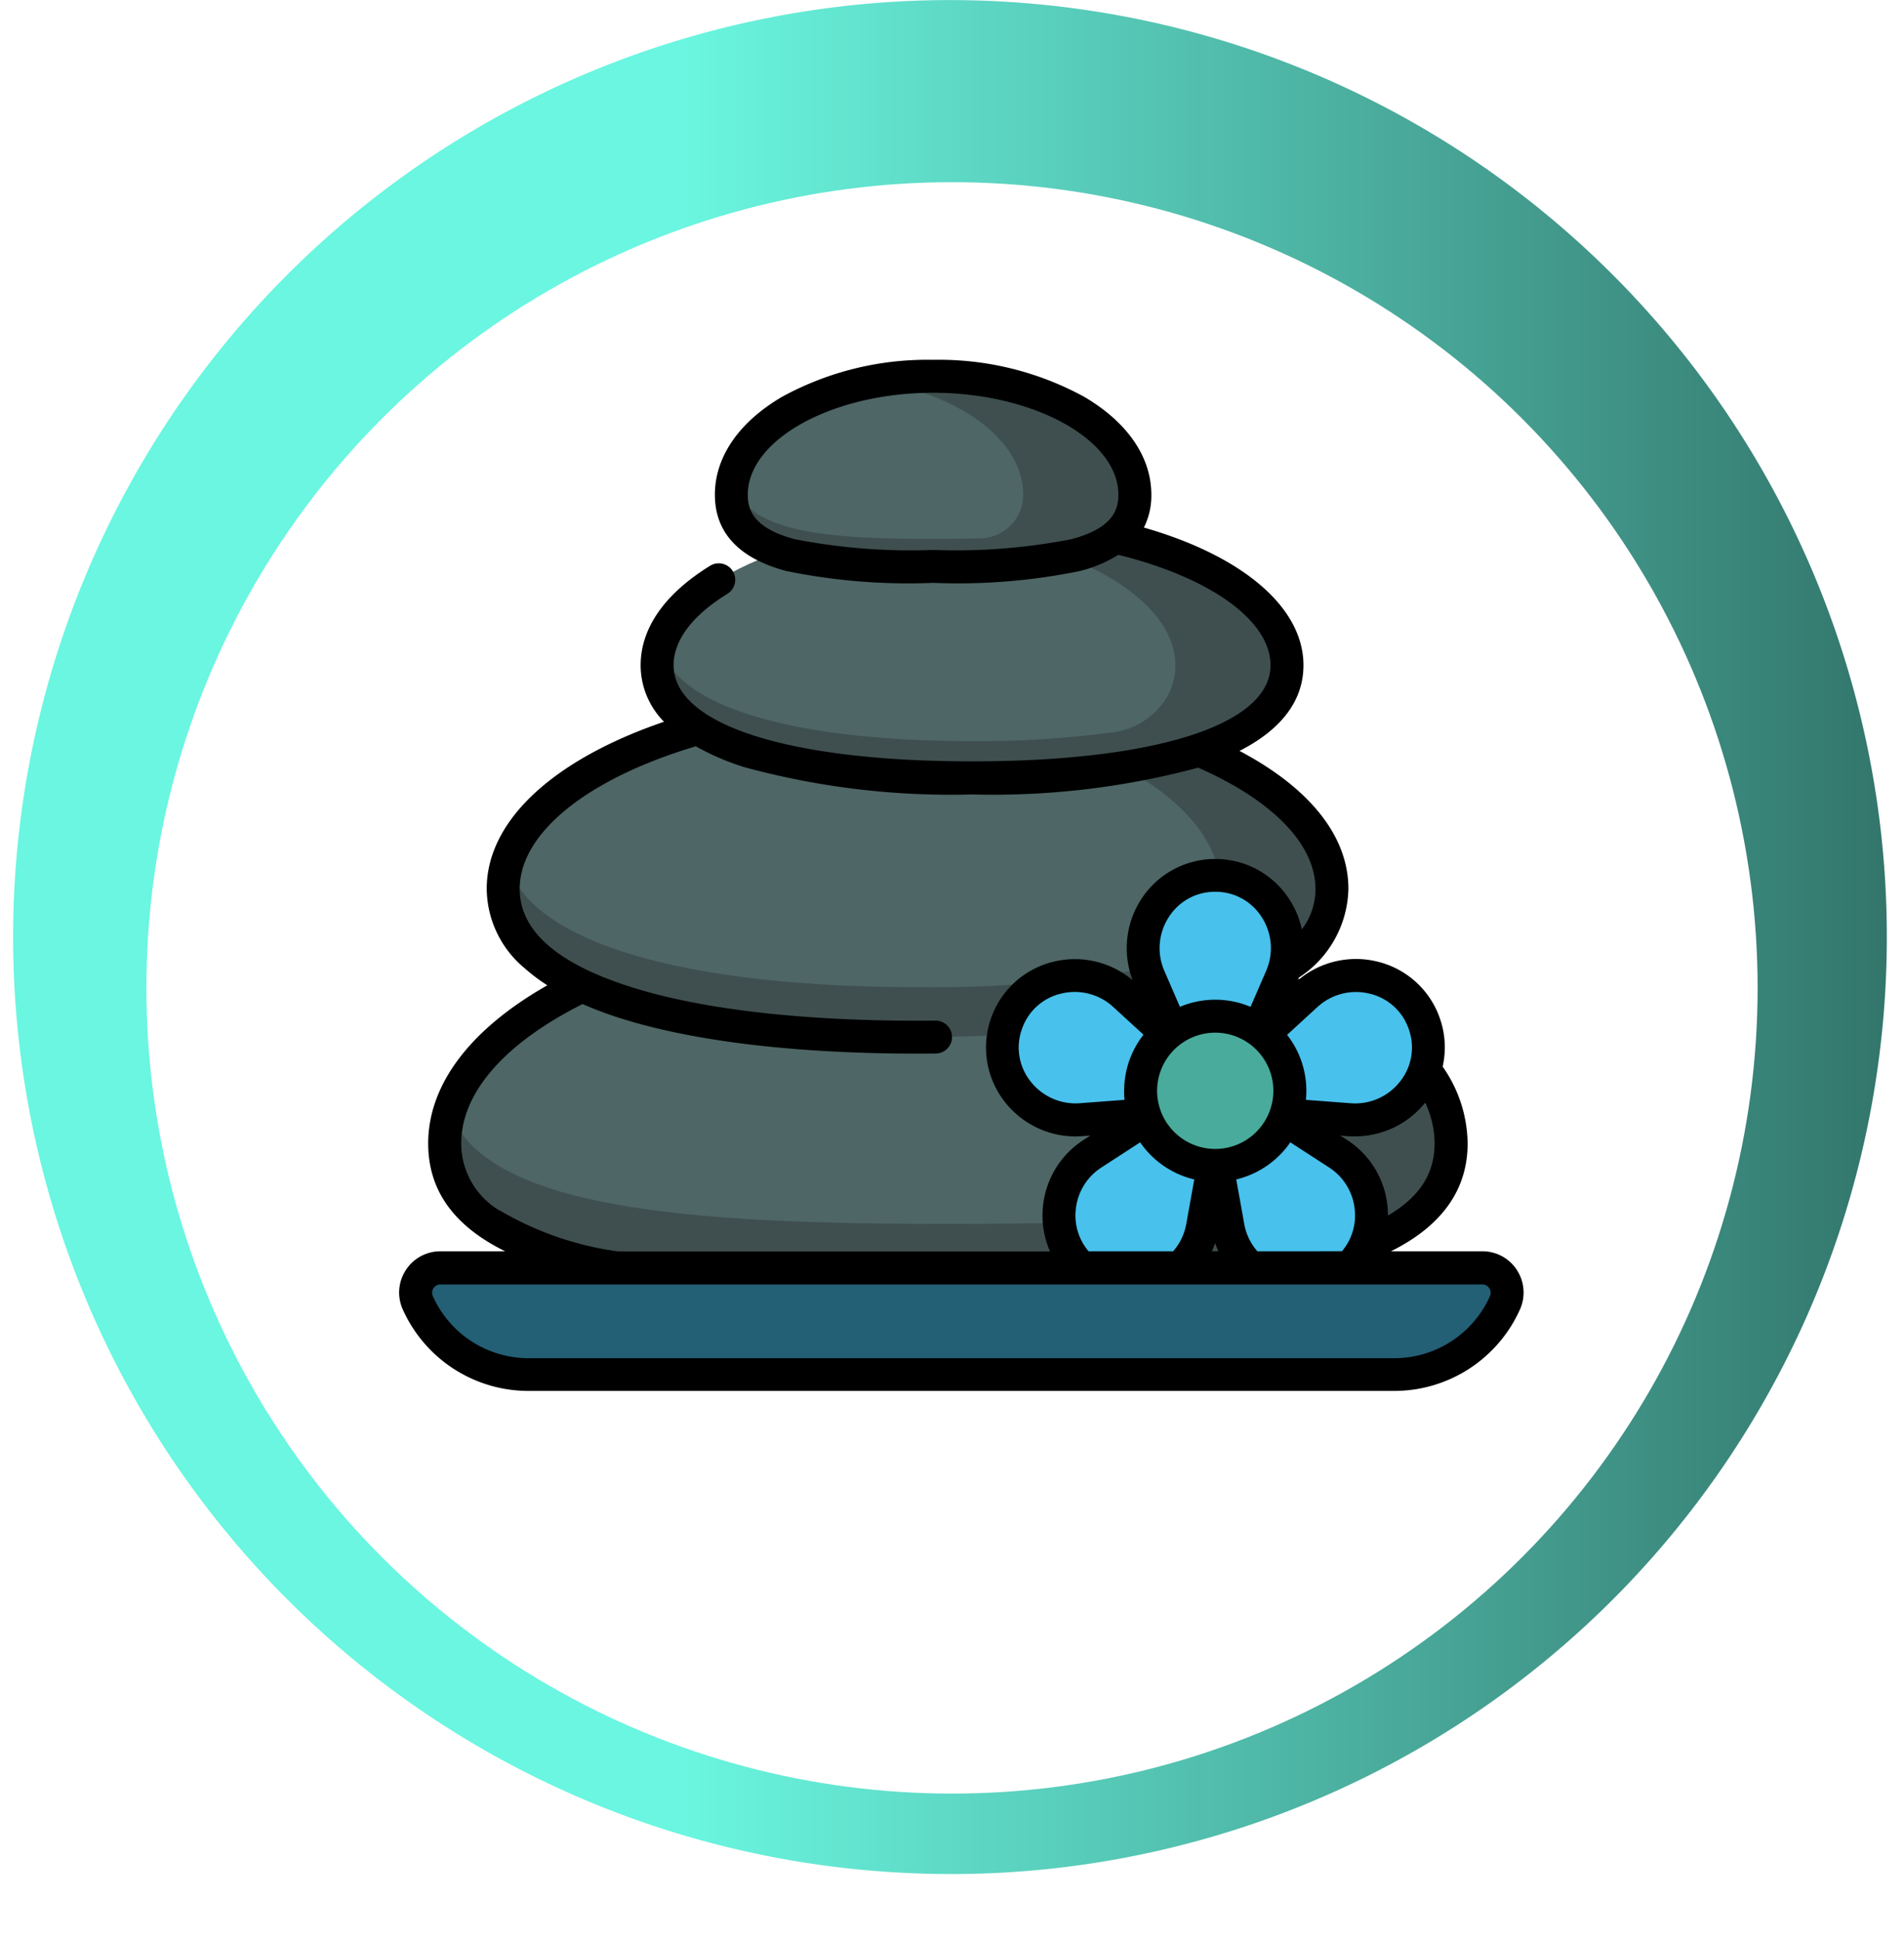 <svg xmlns="http://www.w3.org/2000/svg" xmlns:xlink="http://www.w3.org/1999/xlink" width="117.056" height="119.258" viewBox="0 0 117.056 119.258">
  <defs>
    <linearGradient id="linear-gradient" x1="0.356" y1="0.973" x2="1.356" y2="0.973" gradientUnits="objectBoundingBox">
      <stop offset="0" stop-color="#6af6e0"/>
      <stop offset="1" stop-color="#15312d"/>
    </linearGradient>
    <filter id="Elipse_12850" x="0" y="2.201" width="117.056" height="117.056" filterUnits="userSpaceOnUse">
      <feOffset dy="3" input="SourceAlpha"/>
      <feGaussianBlur stdDeviation="3" result="blur"/>
      <feFlood flood-opacity="0.161"/>
      <feComposite operator="in" in2="blur"/>
      <feComposite in="SourceGraphic"/>
    </filter>
    <clipPath id="clip-path">
      <path id="path4548" d="M0-682.665H69.132v69.132H0Z" transform="translate(0 682.665)"/>
    </clipPath>
  </defs>
  <g id="Grupo_1107593" data-name="Grupo 1107593" transform="translate(-1190.328 -143.507)">
    <g id="Grupo_1107022" data-name="Grupo 1107022" transform="translate(12774.128 11902.507)">
      <path id="Trazado_906881" data-name="Trazado 906881" d="M554.771-77.408a57.592,57.592,0,0,0,50.057,64.257,58.436,58.436,0,0,0,9.888.382,57.567,57.567,0,0,0,54.37-50.438,57.592,57.592,0,0,0-50.056-64.257A57.592,57.592,0,0,0,554.771-77.408ZM656.386-64.784A44.8,44.8,0,0,1,606.4-25.838a44.811,44.811,0,0,1-38.945-49.994,44.8,44.8,0,0,1,49.993-38.933A44.79,44.79,0,0,1,656.386-64.784Z" transform="translate(-12137.325 -11631.091)" fill="url(#linear-gradient)"/>
      <g transform="matrix(1, 0, 0, 1, -11583.8, -11759)" filter="url(#Elipse_12850)">
        <circle id="Elipse_12850-2" data-name="Elipse 12850" cx="49.528" cy="49.528" r="49.528" transform="translate(9 8.2)" fill="#fff"/>
      </g>
    </g>
    <g id="g4542" transform="translate(1214.868 845.432)">
      <g id="g4544" transform="translate(0 -682.665)">
        <g id="g4546" clip-path="url(#clip-path)">
          <g id="g4552" transform="translate(-70.82 72.845)">
            <path id="path4554" d="M-566.986-424.9a33.545,33.545,0,0,1-44.657,16.01,33.545,33.545,0,0,1-16.01-44.657A33.545,33.545,0,0,1-583-469.553a33.545,33.545,0,0,1,16.01,44.657" transform="translate(630.873 472.772)" fill="#bb8af9"/>
          </g>
        </g>
      </g>
      <g id="g4556" transform="translate(0 -682.665)">
        <g id="g4558" clip-path="url(#clip-path)">
          <g id="g4564" transform="translate(2.8 36.921)">
            <path id="path4566" d="M0-125.355c0,7.8,13.851,8.839,30.938,8.839s30.938-1.038,30.938-8.839S48.025-139.48,30.938-139.48,0-133.156,0-125.355" transform="translate(0 139.48)" fill="#4e6665"/>
          </g>
          <g id="g4568" transform="translate(2.8 36.921)">
            <path id="path4570" d="M-549.139-125.354c0-7.8-13.851-14.125-30.938-14.125q-1.74,0-3.432.087c15.471.78,27.506,6.767,27.506,14.038,0,.012,0,.024,0,.036a3.675,3.675,0,0,1-2.974,3.563c-5.526,1.1-12.943,1.334-21.1,1.334-15.591,0-28.486-.865-30.624-6.944a6.713,6.713,0,0,0-.314,2.011c0,7.8,13.851,8.839,30.938,8.839s30.938-1.038,30.938-8.839" transform="translate(611.014 139.478)" fill="#3f4f4f"/>
          </g>
          <g id="g4572" transform="translate(6.398 23.762)">
            <path id="path4574" d="M0-103.213c0,6.423,11.4,9.1,25.473,9.1s25.473-2.682,25.473-9.1-11.4-11.63-25.473-11.63S0-109.635,0-103.213" transform="translate(0 114.842)" fill="#4e6665"/>
          </g>
          <g id="g4576" transform="translate(6.398 23.762)">
            <path id="path4578" d="M-226.07,0q-1.746,0-3.432.105c12.445.765,22.041,5.633,22.041,11.524q0,.107,0,.213a4.883,4.883,0,0,1-3.9,4.535,73.443,73.443,0,0,1-14.708,1.283c-12.909,0-23.574-2.258-25.244-7.593a5.518,5.518,0,0,0-.229,1.561c0,6.423,11.4,9.1,25.473,9.1s25.473-2.682,25.473-9.1S-212,0-226.07,0" transform="translate(251.543)" fill="#3f4f4f"/>
          </g>
          <g id="g4580" transform="translate(15.858 12.81)">
            <path id="path4582" d="M0-78.451c0,4.882,8.668,6.92,19.362,6.92s19.362-2.038,19.362-6.92-8.669-8.84-19.362-8.84S0-83.333,0-78.451" transform="translate(0 87.29)" fill="#4e6665"/>
          </g>
          <g id="g4584" transform="translate(15.858 12.81)">
            <path id="path4586" d="M-171.832,0c-1.171,0-2.318.048-3.432.138,9.056.74,15.93,4.354,15.93,8.7A3.826,3.826,0,0,1-160,11.013a4.551,4.551,0,0,1-3.161,1.936,63.207,63.207,0,0,1-8.668.54c-9.838,0-17.961-1.725-19.2-5.8a4.187,4.187,0,0,0-.164,1.153c0,4.882,8.668,6.92,19.362,6.92s19.362-2.038,19.362-6.92S-161.139,0-171.832,0" transform="translate(191.194)" fill="#3f4f4f"/>
          </g>
          <g id="g4588" transform="translate(20.422 3.887)">
            <path id="path4590" d="M0-64.595c0,4.02,5.553,4.407,12.4,4.407s12.4-.388,12.4-4.407-5.553-7.278-12.4-7.278S0-68.615,0-64.595" transform="translate(0 71.873)" fill="#4e6665"/>
          </g>
          <g id="g4592" transform="translate(20.422 3.887)">
            <path id="path4594" d="M-110.08,0a20.664,20.664,0,0,0-3.432.282c5.181.874,8.972,3.675,8.972,7,0,.011,0,.023,0,.034a2.67,2.67,0,0,1-2.6,2.627c-.943.028-1.927.036-2.941.036-6.344,0-11.575-.333-12.314-3.575a4.361,4.361,0,0,0-.09.878c0,4.02,5.553,4.407,12.4,4.407s12.4-.388,12.4-4.407S-103.23,0-110.08,0" transform="translate(122.484)" fill="#3f4f4f"/>
          </g>
          <g id="g4596" transform="translate(45.736 34.561)">
            <path id="path4598" d="M-75.419-55.63A4.474,4.474,0,0,0-79.341-61.9l-.139,0-.139,0a4.474,4.474,0,0,0-3.922,6.266l1.761,4.064h4.6Z" transform="translate(83.917 61.899)" fill="#48c1ec"/>
          </g>
          <g id="g4600" transform="translate(52.511 40.72)">
            <path id="path4602" d="M-52.553-78.653a4.474,4.474,0,0,0,4.639-5.756q-.021-.066-.044-.132t-.048-.131a4.474,4.474,0,0,0-7.2-1.657l-3.265,2.993,1.505,4.349Z" transform="translate(58.475 87.515)" fill="#48c1ec"/>
          </g>
          <g id="g4604" transform="translate(37.081 40.72)">
            <path id="path4606" d="M-42.984-78.653a4.474,4.474,0,0,1-4.639-5.756c.014-.044.028-.088.044-.132s.031-.088.047-.131a4.474,4.474,0,0,1,7.2-1.657l3.265,2.993-1.505,4.349Z" transform="translate(47.827 87.515)" fill="#48c1ec"/>
          </g>
          <g id="g4608" transform="translate(50.175 49.264)">
            <path id="path4610" d="M-6.951-61.3A4.474,4.474,0,0,0-.216-58.249l.117-.075L.016-58.4a4.475,4.475,0,0,0-.2-7.39L-3.9-68.2l-3.833,2.548Z" transform="translate(7.735 68.204)" fill="#48c1ec"/>
          </g>
          <g id="g4612" transform="translate(40.568 49.264)">
            <path id="path4614" d="M-78.288-61.3a4.474,4.474,0,0,1-6.735,3.048l-.117-.075-.115-.079a4.475,4.475,0,0,1,.2-7.39l3.716-2.41,3.833,2.548Z" transform="translate(87.109 68.204)" fill="#48c1ec"/>
          </g>
          <g id="g4616" transform="translate(45.585 43.221)">
            <path id="path4618" d="M-81.423-40.711a4.587,4.587,0,0,1-4.587,4.587A4.587,4.587,0,0,1-90.6-40.711,4.587,4.587,0,0,1-86.01-45.3a4.587,4.587,0,0,1,4.587,4.587" transform="translate(90.597 45.299)" fill="#49ab9b"/>
          </g>
          <g id="g4620" transform="translate(1.013 58.686)">
            <path id="path4622" d="M-534-58.207h-53.234a7.448,7.448,0,0,1-6.8-4.415,1.523,1.523,0,0,1,1.391-2.144h64.056a1.523,1.523,0,0,1,1.391,2.144,7.448,7.448,0,0,1-6.8,4.415" transform="translate(594.17 64.765)" fill="#235f75"/>
          </g>
          <g id="g4624" transform="translate(0.001 2.874)">
            <path id="path4626" d="M-595.145-510.686a6.442,6.442,0,0,1-5.878,3.815h-53.234a6.442,6.442,0,0,1-5.878-3.815.5.5,0,0,1,.038-.486.5.5,0,0,1,.428-.233h64.056a.5.5,0,0,1,.428.233.5.5,0,0,1,.038.486m-60.845-5.24a4.8,4.8,0,0,1-2.4-4.132c0-3.124,2.645-6.16,7.46-8.582a23.287,23.287,0,0,0,2.278.854c4.486,1.434,10.822,2.192,18.321,2.192q.561,0,1.117-.006a1.013,1.013,0,0,0,1-1.023,1.013,1.013,0,0,0-1.012-1h-.011q-.545.006-1.1.006c-7.292,0-13.415-.724-17.7-2.1-4.483-1.433-6.757-3.45-6.757-6,0-3.431,4.136-6.771,10.827-8.769a15.472,15.472,0,0,0,2.983,1.282,48.277,48.277,0,0,0,14,1.677,48.62,48.62,0,0,0,13.9-1.646c4.59,2.015,7.214,4.72,7.214,7.456a4.07,4.07,0,0,1-.838,2.483,5.543,5.543,0,0,0-.742-1.807,5.413,5.413,0,0,0-4.409-2.517c-.113,0-.231,0-.34,0a5.414,5.414,0,0,0-4.411,2.517,5.522,5.522,0,0,0-.5,4.934,5.522,5.522,0,0,0-4.836-1.144,5.415,5.415,0,0,0-3.822,3.346c-.02.052-.093.263-.11.318a5.414,5.414,0,0,0,.936,4.992,5.523,5.523,0,0,0,4.327,2.093c.139,0,.9-.053.9-.053l-.415.269a5.489,5.489,0,0,0-2.5,4.156,5.472,5.472,0,0,0,.44,2.693h-26.579a19.512,19.512,0,0,1-7.221-2.5m50.245-12.526a3.5,3.5,0,0,1,3.177-.823,3.347,3.347,0,0,1,2.4,2.094c.013.033.061.171.072.206a3.347,3.347,0,0,1-.59,3.126,3.5,3.5,0,0,1-3.007,1.317l-2.765-.209q.027-.274.027-.555a5.572,5.572,0,0,0-1.184-3.44Zm4.331,12.826q0-.247-.021-.5a5.489,5.489,0,0,0-2.5-4.156l-.417-.27a6.35,6.35,0,0,0,.917.054,5.528,5.528,0,0,0,4.311-2.073,5.939,5.939,0,0,1,.577,2.511c0,1.853-.921,3.289-2.871,4.432m-10.618,1.693a5.413,5.413,0,0,0,.2.5h-.4q.112-.246.2-.5m-5.6-9.362c0,.187.009.373.027.555l-2.751.208a3.5,3.5,0,0,1-3.006-1.317,3.346,3.346,0,0,1-.591-3.124c.011-.035.06-.177.073-.21a3.347,3.347,0,0,1,2.4-2.093,3.5,3.5,0,0,1,3.177.823l1.865,1.71a5.571,5.571,0,0,0-1.19,3.447m5.6,3.575a3.579,3.579,0,0,1-3.575-3.575,3.579,3.579,0,0,1,3.575-3.574,3.578,3.578,0,0,1,3.574,3.574,3.579,3.579,0,0,1-3.574,3.575m-3.133-10.956a3.5,3.5,0,0,1,.262-3.272,3.347,3.347,0,0,1,2.763-1.58c.072,0,.141,0,.218,0a3.346,3.346,0,0,1,2.761,1.58,3.5,3.5,0,0,1,.262,3.272l-.962,2.22a5.568,5.568,0,0,0-2.171-.438,5.57,5.57,0,0,0-2.171.438Zm-4.654,17.246a3.39,3.39,0,0,1-.792-2.518,3.477,3.477,0,0,1,1.58-2.632l2.383-1.546a5.617,5.617,0,0,0,3.326,2.281l-.491,2.733a3.458,3.458,0,0,1-.808,1.682Zm10.377,0a3.457,3.457,0,0,1-.808-1.682l-.491-2.734a5.616,5.616,0,0,0,3.324-2.282l2.385,1.547a3.476,3.476,0,0,1,1.58,2.632,3.39,3.39,0,0,1-.792,2.518Zm-11.427-43.775a37.026,37.026,0,0,1-8.51.662,37.022,37.022,0,0,1-8.509-.662c-2.554-.682-2.882-1.819-2.882-2.733,0-3.4,5.216-6.266,11.391-6.266s11.391,2.869,11.391,6.266c0,.914-.328,2.051-2.881,2.733m27.386,44.931a2.527,2.527,0,0,0-2.127-1.156h-5.62c3.13-1.556,4.714-3.781,4.714-6.628a8.369,8.369,0,0,0-1.535-4.723,5.384,5.384,0,0,0-.115-2.8c-.017-.054-.091-.268-.11-.319a5.414,5.414,0,0,0-3.821-3.346,5.523,5.523,0,0,0-4.856,1.16q.032-.082.06-.165a6.676,6.676,0,0,0,3.047-5.461c0-3.223-2.357-6.184-6.694-8.477,2.11-1.077,3.931-2.739,3.931-5.266,0-3.546-3.717-6.716-9.81-8.464a4.358,4.358,0,0,0,.458-2.02c0-2.318-1.468-4.456-4.133-6.02a18.623,18.623,0,0,0-9.283-2.271,18.623,18.623,0,0,0-9.283,2.271c-2.665,1.564-4.133,3.7-4.133,6.02,0,2.335,1.475,3.913,4.384,4.69a37.3,37.3,0,0,0,9.032.73,37.3,37.3,0,0,0,9.032-.73,8.22,8.22,0,0,0,2.355-.993c5.7,1.414,9.356,4.055,9.356,6.788,0,3.644-7.031,5.907-18.349,5.907s-18.349-2.264-18.349-5.907c0-1.072.574-2.7,3.308-4.391a1.013,1.013,0,0,0,.33-1.394,1.013,1.013,0,0,0-1.394-.33c-2.794,1.723-4.27,3.838-4.27,6.115a4.936,4.936,0,0,0,1.437,3.473c-6.862,2.346-10.9,6.113-10.9,10.27a6.41,6.41,0,0,0,2.339,4.887,10.752,10.752,0,0,0,1.388,1.044c-4.741,2.693-7.325,6.1-7.325,9.723,0,2.867,1.558,5.062,4.731,6.628h-3.98a2.527,2.527,0,0,0-2.127,1.156,2.527,2.527,0,0,0-.189,2.413,8.47,8.47,0,0,0,7.727,5.015h53.234a8.47,8.47,0,0,0,7.727-5.015,2.527,2.527,0,0,0-.189-2.413" transform="translate(662.205 568.229)"/>
          </g>
        </g>
      </g>
    </g>
  </g>
</svg>
